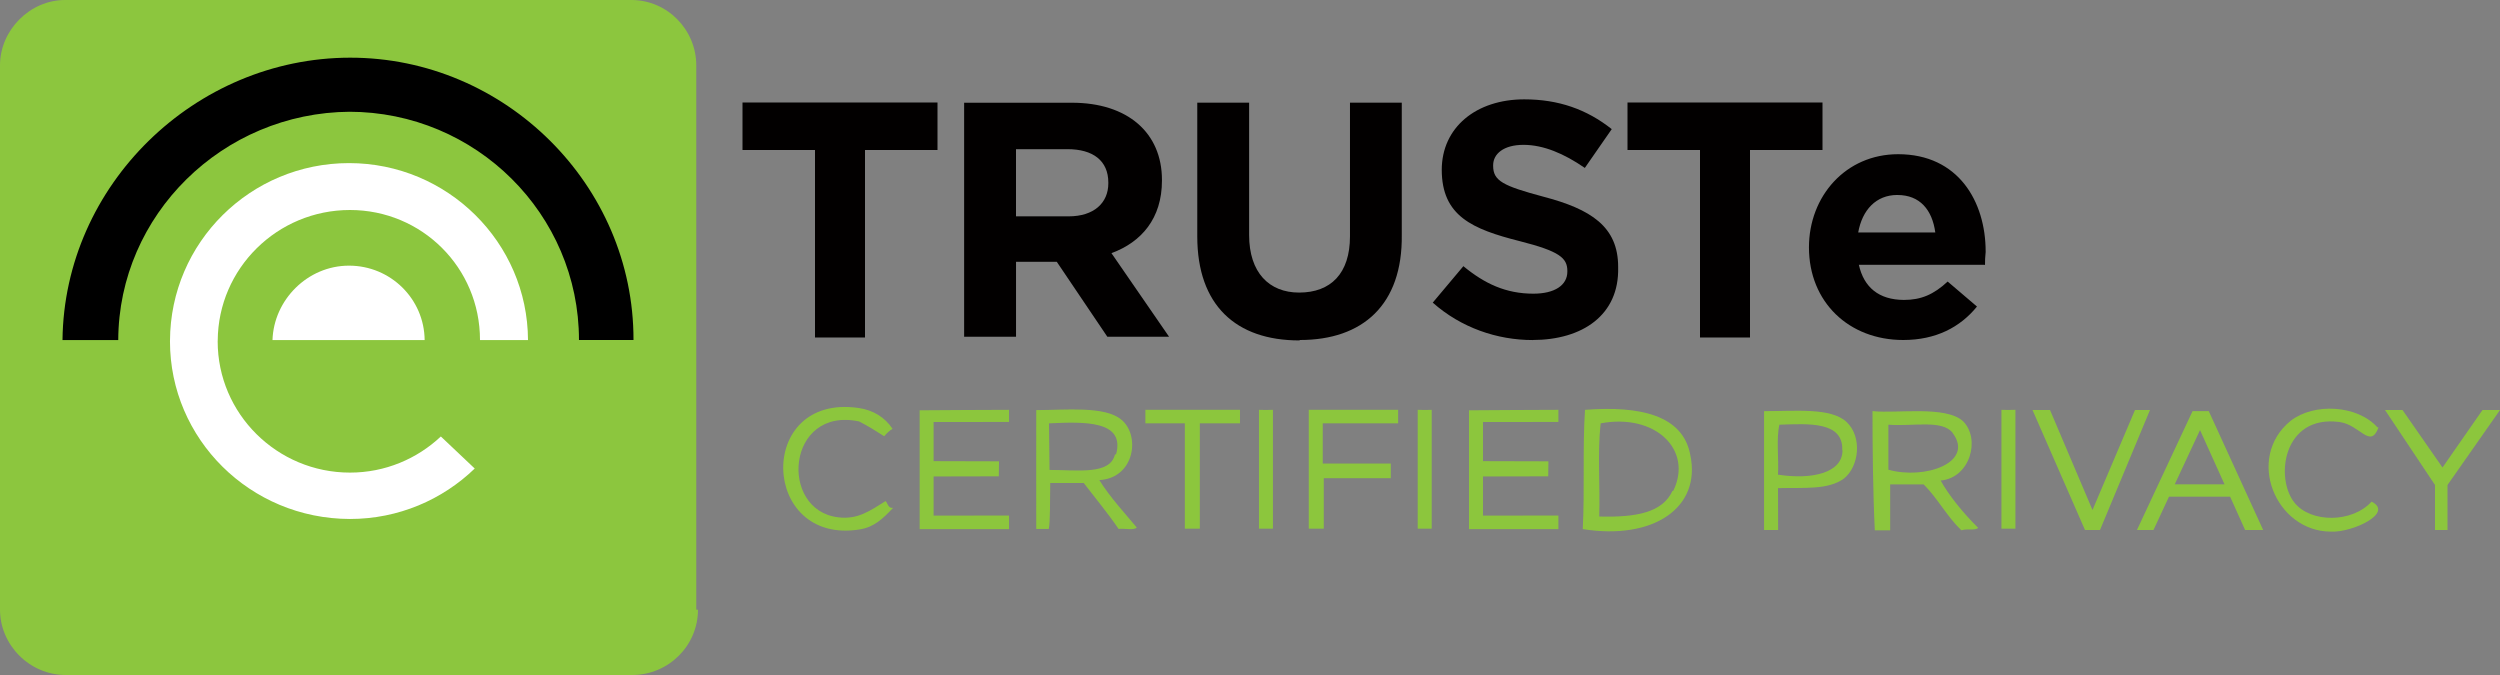 <svg xmlns="http://www.w3.org/2000/svg" viewBox="0 0 100 27"><rect x="0" y="0" width="100" height="27" fill="#808080" stroke="none"/><path fill-rule="evenodd" clip-rule="evenodd" fill="#8CC63E" d="M27.919 24.386c0 1.443-1.18 2.614-2.634 2.614H2.634 C1.18 27 0 25.8 0 24.386V2.614C0 1.2 1.2 0 2.6 0h22.651c1.454 0 2.6 1.2 2.6 2.614V24.386z"/><path d="M13.959 4.47c5.079 0 9.2 4.1 9.2 9.131h2.181C25.353 7.4 20.2 2.3 14 2.307S2.566 7.4 2.5 13.602H4.73 C4.746 8.6 8.9 4.5 14 4.47z"/><path fill="#FFFFFF" d="M19.25 13.602h1.87c-0.016-3.905-3.222-7.078-7.16-7.078c-3.939 0-7.145 3.173-7.16 7.1 c0 0.01-0.001 0.02-0.001 0.029c0 3.9 3.2 7.1 7.2 7.106c1.938 0 3.699-0.77 4.99-2.018l-1.355-1.282 c-0.949 0.893-2.227 1.445-3.635 1.445c-2.918 0-5.292-2.356-5.292-5.252c0-0.01 0.002-0.02 0.002-0.029 c0.016-2.883 2.381-5.223 5.29-5.223C16.868 8.4 19.2 10.7 19.2 13.602z"/><path fill="#FFFFFF" d="M10.935 13.602h6.051c-0.016-1.646-1.363-2.976-3.025-2.976S10.949 12 10.9 13.602z"/><polygon fill="#020000" points="34.6,6 34.6,13.5 32.6,13.5 32.6,6 29.7,6 29.7,4.1 37.5,4.1 37.5,6"/><path fill="#020000" d="M44.293 13.469l-2.021-2.996h-1.631v2.996h-2.076v-9.36h4.313c2.225 0 3.6 1.2 3.6 3.089v0.027 c0 1.511-0.82 2.459-2.02 2.901l2.304 3.343H44.293z M44.333 7.304c0-0.883-0.62-1.337-1.631-1.337h-2.062v2.687h2.104 c1.01 0 1.589-0.533 1.589-1.323V7.304z"/><path fill="#020000" d="M51.973 13.617c-2.533 0-4.082-1.406-4.082-4.16V4.108h2.074v5.295c0 1.5 0.8 2.3 2 2.3 c1.265 0 2.034-0.762 2.034-2.247V4.108h2.072V9.39C56.108 12.2 54.5 13.6 52 13.6"/><path fill="#020000" d="M61.311 13.602c-1.429 0-2.871-0.494-4.001-1.497l1.225-1.458c0.849 0.7 1.7 1.1 2.8 1.1 c0.849 0 1.359-0.335 1.359-0.884v-0.026c0-0.521-0.323-0.789-1.897-1.189c-1.902-0.481-3.127-1.004-3.127-2.861V6.796 c0-1.698 1.373-2.822 3.3-2.822c1.374 0 2.5 0.4 3.5 1.191l-1.077 1.552c-0.836-0.576-1.657-0.923-2.454-0.923 c-0.793 0-1.213 0.36-1.213 0.815v0.027c0 0.6 0.4 0.8 2 1.229c1.913 0.5 3 1.2 3 2.808v0.028 C64.772 12.6 63.3 13.6 61.3 13.6"/><polygon fill="#020000" points="70,6 70,13.5 68,13.5 68,6 65.1,6 65.1,4.1 72.9,4.1 72.9,6"/><path fill="#020000" d="M79.378 10.593h-5.023c0.199 0.9 0.8 1.4 1.8 1.404c0.687 0 1.187-0.213 1.752-0.735l1.172 1 c-0.673 0.828-1.643 1.338-2.951 1.338c-2.17 0-3.77-1.513-3.77-3.706V9.897c0-2.046 1.468-3.729 3.568-3.729 c2.411 0 3.5 1.9 3.5 3.891v0.026C79.405 10.3 79.4 10.4 79.4 10.6 M75.89 7.799c-0.849 0-1.402 0.602-1.562 1.5 h3.084C77.29 8.4 76.8 7.8 75.9 7.8"/><path fill-rule="evenodd" clip-rule="evenodd" fill="#8CC63D" d="M35.704 17.15c-0.136 0.084-0.247 0.191-0.336 0.3 c-0.324-0.207-0.65-0.413-1.005-0.593c-2.906-0.609-3.216 3.552-0.838 3.835c0.777 0.1 1.272-0.258 1.899-0.649 c0.093 0.1 0.1 0.3 0.3 0.271c-0.415 0.441-0.763 0.773-1.341 0.864c-3.965 0.637-4.159-5.439-0.056-4.861 C34.934 16.4 35.4 16.7 35.7 17.15z"/><path fill-rule="evenodd" clip-rule="evenodd" fill="#8CC63D" d="M95.141 17.097c-0.331 0.885-0.739-0.109-1.564-0.217 c-2.261-0.298-2.59 2.265-1.787 3.24c0.653 0.8 2.3 0.8 3.073-0.055c0.916 0.457-0.777 1.241-1.621 1.2 c-2.216 0-3.435-2.945-1.62-4.429C92.564 16.1 94.3 16.2 95.1 17.097z"/><path fill-rule="evenodd" clip-rule="evenodd" fill="#8CC63D" d="M62.336 16.393v0.485l-3.017 0.002v1.566l2.618 0.007l-0.008 0.6 l-2.61 0.006c0 0 0 1.6 0 1.566l3.017-0.004c0 0 0 0.5 0 0.545H58.76c0-1.584 0-3.169 0-4.754 C59.953 16.4 61.1 16.4 62.3 16.393z"/><path fill-rule="evenodd" clip-rule="evenodd" fill="#8CC63D" d="M40.361 16.393v0.485l-3.017 0.002v1.566l2.617 0.007l-0.009 0.6 l-2.608 0.006c0 0 0 1.6 0 1.566l3.017-0.004c0 0 0 0.5 0 0.545h-3.575c0-1.584 0-3.169 0-4.754 C37.978 16.4 39.2 16.4 40.4 16.393z"/><path fill-rule="evenodd" clip-rule="evenodd" fill="#8CC63D" d="M43.972 19.202c0.438 0.7 1 1.3 1.5 1.9 c-0.132 0.126-0.501 0.022-0.727 0.056c-0.438-0.64-0.928-1.227-1.396-1.837c-0.446 0-0.894 0-1.34 0 c-0.009 0.7 0 1.559-0.057 1.837c-0.167 0-0.335 0-0.502 0c0.005-1.559-0.008-3.372 0-4.754 c1.176 0 2.74-0.173 3.4 0.38C45.617 17.4 45.4 19.1 44 19.202z M44.643 18.176c0.373-1.369-1.277-1.306-2.682-1.242 l0.021 1.863C43.144 18.8 44.4 19 44.6 18.176z"/><path fill-rule="evenodd" clip-rule="evenodd" fill="#8CC63D" d="M57.268 16.393c0 1.6 0 3.2 0 4.754c-0.185 0-0.374 0-0.56 0 c0-1.584 0-3.169 0-4.754C56.894 16.4 57.1 16.4 57.3 16.393z"/><path fill-rule="evenodd" clip-rule="evenodd" fill="#8CC63D" d="M80.617 16.393c0 1.6 0 3.2 0 4.754c-0.186 0-0.373 0-0.559 0 c0-1.584 0-3.169 0-4.754C80.244 16.4 80.4 16.4 80.6 16.393z"/><path fill-rule="evenodd" clip-rule="evenodd" fill="#8CC63D" d="M50.917 16.393c0 1.6 0 3.2 0 4.754c-0.186 0-0.372 0-0.558 0 c0-1.584 0-3.169 0-4.754C50.545 16.4 50.7 16.4 50.9 16.393z"/><path fill-rule="evenodd" clip-rule="evenodd" fill="#8CC63D" d="M63.411 16.393c2.167-0.165 3.9 0.2 4.2 1.8 c0.451 2.118-1.483 3.423-4.301 2.971C63.392 19.6 63.3 17.9 63.4 16.393z M66.931 19.634c0.8-1.645-0.726-3.111-2.905-2.7 c-0.129 1.134-0.019 2.503-0.056 3.727C65.463 20.7 66.5 20.5 66.9 19.634z"/><path fill-rule="evenodd" clip-rule="evenodd" fill="#8CC63D" d="M71.121 19.526l0.004 1.674h-0.562v-4.754 c1.269 0 2.683-0.148 3.3 0.434c0.638 0.6 0.5 1.789-0.112 2.267C73.116 19.6 72.2 19.5 71.1 19.526z M73.69 18.014c0.051-1.167-1.348-1.065-2.514-1.026c-0.13 0.559-0.02 1.351-0.056 1.999C72.517 19.2 73.7 18.9 73.7 18.014z "/><path fill-rule="evenodd" clip-rule="evenodd" fill="#8CC63D" d="M74.919 16.446c0.961 0.1 2.906-0.229 3.6 0.4 c0.708 0.7 0.3 2.265-0.894 2.376c0.335 0.6 0.9 1.3 1.5 1.891c-0.112 0.123-0.463 0.019-0.668 0.1 c-0.574-0.544-0.951-1.28-1.51-1.836c-0.445 0-0.894 0-1.34 0c0 0.6 0 1.2 0 1.836c-0.205 0-0.41 0-0.615 0 C74.915 19.6 74.9 17.8 74.9 16.446z M78.104 17.312c-0.421-0.535-1.578-0.248-2.569-0.324c0 0.6 0 1.2 0 1.8 C76.99 19.2 79 18.5 78.1 17.312z"/><path fill-rule="evenodd" clip-rule="evenodd" fill="#8CC63D" d="M49.558 16.393h-1.606c-0.187 0-0.372 0-0.559 0h-1.578v0.541 h1.578c0 1.4 0 2.8 0 4.213c0.187 0 0.4 0 0.6 0c0-1.405 0-2.809 0-4.213h1.606V16.393z"/><path fill-rule="evenodd" clip-rule="evenodd" fill="#8CC63D" d="M55.925 16.934v-0.541H52.91c-0.186 0-0.373 0-0.559 0 c0 0.2 0 0.4 0 0.541c0 1.4 0 2.8 0 4.213c0.186 0 0.4 0 0.6 0c0-0.672 0-1.344 0-2.018h2.681V18.54H52.91 c0-0.535 0-1.071 0-1.606H55.925z"/><polygon fill-rule="evenodd" clip-rule="evenodd" fill="#8CC63D" points="81.3,16.4 82,16.4 83.7,20.4 85.4,16.4 86,16.4 84,21.2 83.4,21.2"/><path fill-rule="evenodd" clip-rule="evenodd" fill="#8CC63D" d="M89.805 21.2h0.722l-2.176-4.754h-0.649L85.478 21.2h0.661 l0.621-1.333h2.444L89.805 21.2z M86.989 19.374l1.012-2.17l0.98 2.17H86.989z"/><polygon fill-rule="evenodd" clip-rule="evenodd" fill="#8CC63D" points="95.4,16.4 96.1,16.4 97.7,18.7 99.3,16.4 100,16.4 97.9,19.4 97.9,21.2 97.4,21.2 97.4,19.4"/></svg>